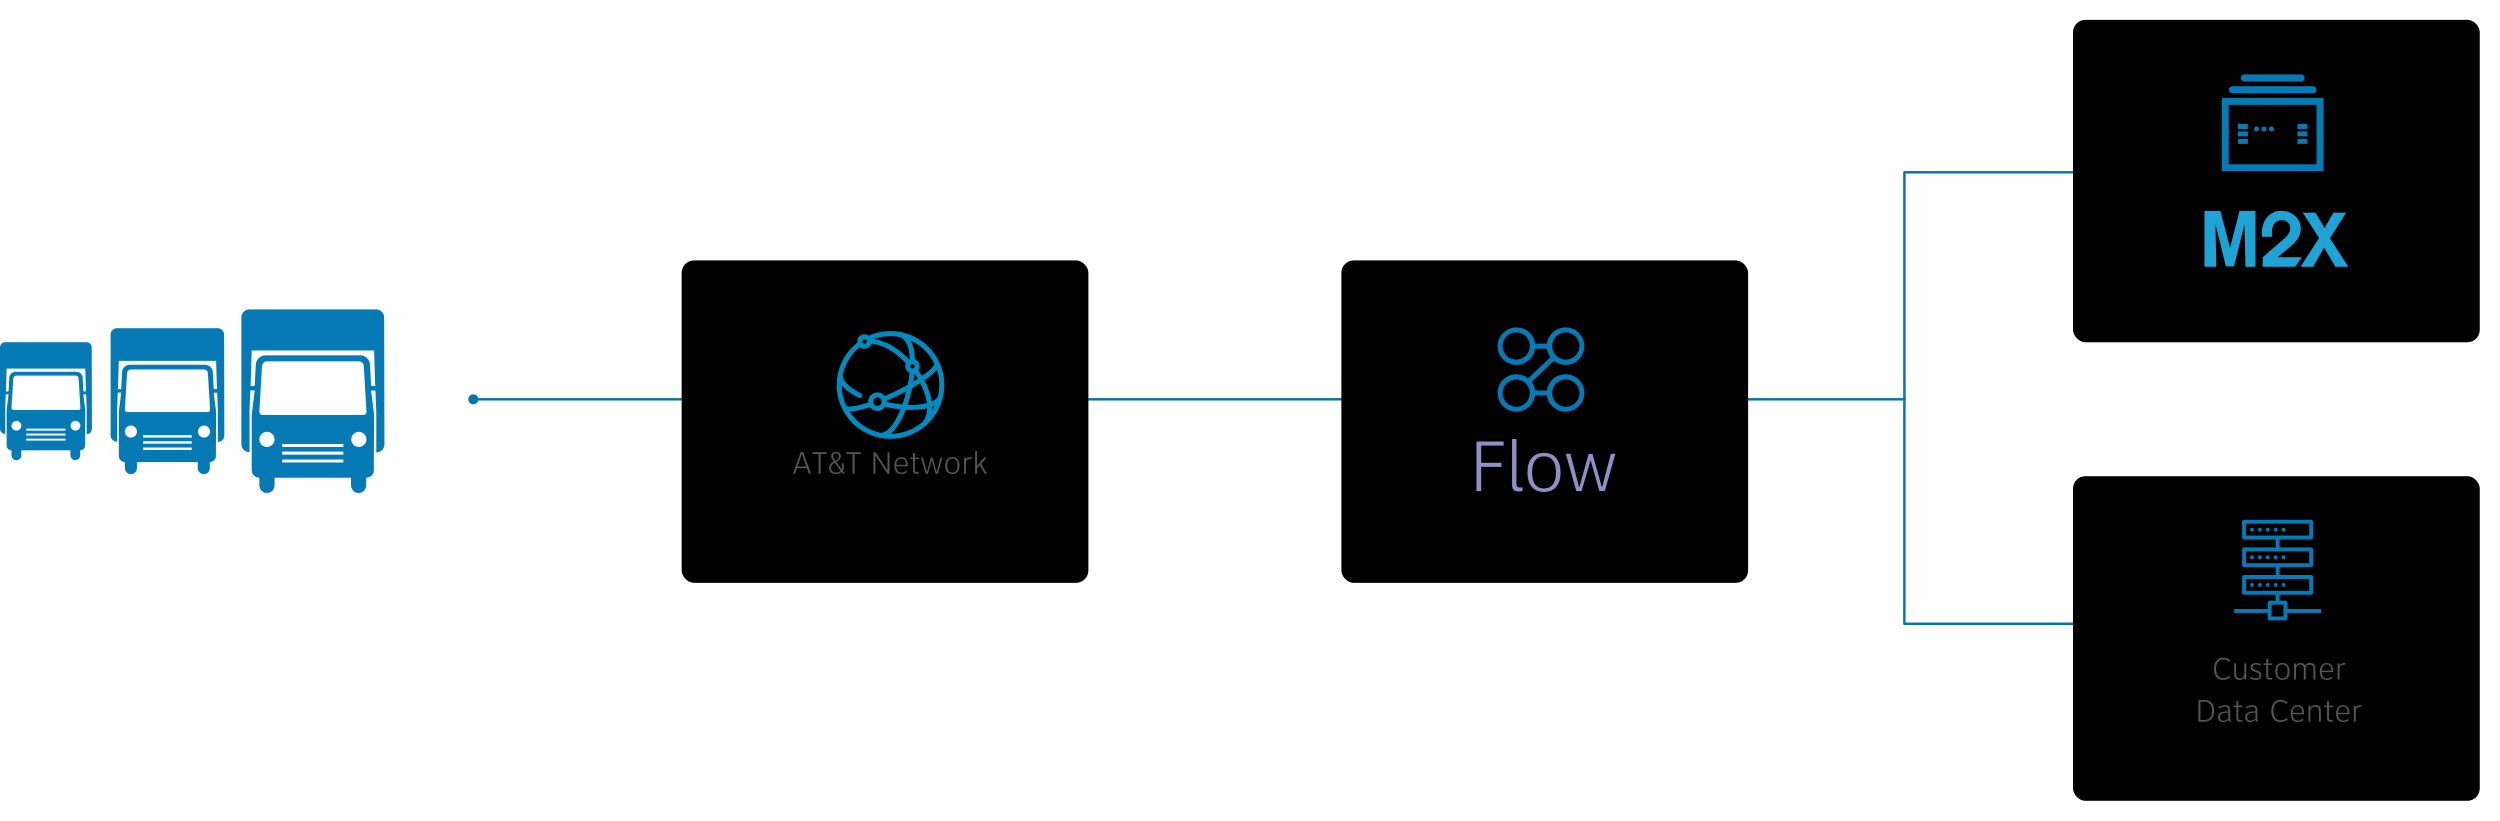 <svg xmlns="http://www.w3.org/2000/svg" width="1008" height="331" viewBox="0 0 1008 331" xmlns:xlink="http://www.w3.org/1999/xlink">
  <defs>
    <rect id="a" width="164" height="130" x="274.839" y="99" rx="5"/>
    <filter id="f" width="200%" height="200%" x="-50%" y="-50%" filterUnits="objectBoundingBox">
      <feOffset dy="6" in="SourceAlpha" result="shadowOffsetOuter1"/>
      <feGaussianBlur stdDeviation="4" in="shadowOffsetOuter1" result="shadowBlurOuter1"/>
      <feComposite in="shadowBlurOuter1" in2="SourceAlpha" operator="out" result="shadowBlurOuter1"/>
      <feColorMatrix values="0 0 0 0 0.644 0 0 0 0 0.644 0 0 0 0 0.644 0 0 0 0.214 0" in="shadowBlurOuter1"/>
    </filter>
    <mask id="g" width="164" height="130" x="0" y="0" fill="#fff">
      <use xlink:href="#a"/>
    </mask>
    <rect id="b" width="164" height="130" x="540.839" y="99" rx="5"/>
    <filter id="h" width="200%" height="200%" x="-50%" y="-50%" filterUnits="objectBoundingBox">
      <feOffset dy="6" in="SourceAlpha" result="shadowOffsetOuter1"/>
      <feGaussianBlur stdDeviation="4" in="shadowOffsetOuter1" result="shadowBlurOuter1"/>
      <feComposite in="shadowBlurOuter1" in2="SourceAlpha" operator="out" result="shadowBlurOuter1"/>
      <feColorMatrix values="0 0 0 0 0.644 0 0 0 0 0.644 0 0 0 0 0.644 0 0 0 0.214 0" in="shadowBlurOuter1"/>
    </filter>
    <mask id="i" width="164" height="130" x="0" y="0" fill="#fff">
      <use xlink:href="#b"/>
    </mask>
    <rect id="c" width="164" height="130" x="835.839" y="2" rx="5"/>
    <filter id="j" width="200%" height="200%" x="-50%" y="-50%" filterUnits="objectBoundingBox">
      <feOffset dy="6" in="SourceAlpha" result="shadowOffsetOuter1"/>
      <feGaussianBlur stdDeviation="4" in="shadowOffsetOuter1" result="shadowBlurOuter1"/>
      <feComposite in="shadowBlurOuter1" in2="SourceAlpha" operator="out" result="shadowBlurOuter1"/>
      <feColorMatrix values="0 0 0 0 0.644 0 0 0 0 0.644 0 0 0 0 0.644 0 0 0 0.214 0" in="shadowBlurOuter1"/>
    </filter>
    <mask id="k" width="164" height="130" x="0" y="0" fill="#fff">
      <use xlink:href="#c"/>
    </mask>
    <rect id="d" width="164" height="130.891" x="835.839" y="186" rx="5"/>
    <filter id="l" width="200%" height="200%" x="-50%" y="-50%" filterUnits="objectBoundingBox">
      <feOffset dy="6" in="SourceAlpha" result="shadowOffsetOuter1"/>
      <feGaussianBlur stdDeviation="4" in="shadowOffsetOuter1" result="shadowBlurOuter1"/>
      <feComposite in="shadowBlurOuter1" in2="SourceAlpha" operator="out" result="shadowBlurOuter1"/>
      <feColorMatrix values="0 0 0 0 0.644 0 0 0 0 0.644 0 0 0 0 0.644 0 0 0 0.214 0" in="shadowBlurOuter1"/>
    </filter>
    <mask id="m" width="164" height="130.891" x="0" y="0" fill="#fff">
      <use xlink:href="#d"/>
    </mask>
    <path id="e" d="M904.84 47h23v14h-23z"/>
    <mask id="n" width="23" height="14" x="0" y="0" fill="#fff">
      <use xlink:href="#e"/>
    </mask>
  </defs>
  <g fill="none" fill-rule="evenodd">
    <circle cx="190.839" cy="161" r="2" fill="#0674AC"/>
    <path stroke="#0674AC" d="M191.555 161H717.38M706.84 161h61.018V69.466h89.07" stroke-linecap="square" stroke-linejoin="round"/>
    <use fill="#000" filter="url(#f)" xlink:href="#a"/>
    <use fill="#FFF" stroke="#F9F9F9" stroke-width="2" mask="url(#g)" stroke-linecap="square" xlink:href="#a"/>
    <path fill="#555" d="M326.983 191l-3.146-8.723h-.975l-3.12 8.723h.845l.78-2.223h3.965l.78 2.223h.87zm-1.885-2.925h-3.536l1.768-5.018h.026l1.742 5.018zm8.242-5.03v-.716h-5.72v.714h2.444V191h.82v-7.956h2.456zm3.796 8.098c1.066 0 1.716-.39 2.184-.832l.507.69h.87l-.857-1.196c.312-.43.416-1.014.416-1.573 0-.48-.09-1.104-.182-1.43h-.74c.09.313.22.885.22 1.43 0 .39-.078.78-.195 1.04l-2.198-3.08c1-.598 1.872-1.17 1.872-2.314 0-.637-.39-1.69-1.898-1.69-1.404 0-2.002.897-2.002 1.78 0 .78.56 1.496 1.053 2.08-.95.573-1.898 1.3-1.898 2.562 0 1.183.7 2.535 2.846 2.535zm0-.598c-1.157 0-2.067-.598-2.067-1.95 0-.936.727-1.56 1.468-2.067l2.38 3.276c-.404.43-1.054.74-1.782.74zm-.286-4.784c-.364-.454-.95-1.195-.95-1.82 0-.65.365-1.182 1.236-1.182.95 0 1.183.74 1.183 1.17 0 .754-.547 1.248-1.47 1.833zm10.192-2.716v-.715h-5.72v.714h2.444V191h.82v-7.956h2.456zm11.61 7.956v-8.67h-.807v7.24h-.052l-4.77-7.24h-.872V191h.807v-7.28h.052l4.835 7.28h.806zm7.344-3.51c0-1.86-.91-3.185-2.548-3.185-1.885 0-2.847 1.404-2.847 3.432 0 2.093.976 3.406 2.874 3.406.78 0 1.52-.208 2.262-.793l-.3-.56c-.714.573-1.325.742-1.936.742-1.39 0-2.12-1-2.12-2.548h4.603c.013-.117.013-.416.013-.494zm-.74-.078h-3.862c0-1.157.442-2.522 2.054-2.522 1.3 0 1.807 1.26 1.807 2.522zm5.212 3.6v-.623h-.48c-1.04 0-1.106-.326-1.106-1.028v-4.238h1.586v-.65h-1.586v-1.82h-.767v1.82h-1.092v.65h1.092v4.368c0 .95.195 1.573 1.65 1.573.248 0 .534-.026.703-.052zm9.53-6.538h-.78l-1.522 5.824h-.052l-1.625-5.824h-.664l-1.612 5.837h-.052l-1.508-5.836h-.793l1.82 6.526h.924l1.534-5.343h.052l1.495 5.343h.95l1.832-6.526zm1.13 3.276c0 1.872.845 3.393 2.873 3.393 2.042 0 2.887-1.52 2.887-3.393 0-1.937-.87-3.445-2.886-3.445-2.066 0-2.872 1.56-2.872 3.445zm.806-.013c0-1.443.43-2.808 2.067-2.808 1.652 0 2.08 1.364 2.08 2.807 0 1.43-.44 2.795-2.066 2.795-1.65 0-2.08-1.365-2.08-2.795zm9.854-2.73v-.69h-.286c-.897 0-1.65.274-2.054.963h-.013l-.078-.806h-.65V191h.767v-4.33c0-1.182.793-1.663 2.093-1.663h.22zm6.175 5.993l-2.34-3.965 2.12-2.56h-.99l-2.78 3.444h-.04v-6.02h-.767v9.1h.767v-2.106l1.13-1.326 1.964 3.432h.936z"/>
    <use fill="#000" filter="url(#h)" xlink:href="#b"/>
    <use fill="#FFF" stroke="#F9F9F9" stroke-width="2" mask="url(#i)" stroke-linecap="square" xlink:href="#b"/>
    <path fill="#8F90C5" d="M606.266 179.676v-1.648h-10.952v19.986h1.9v-9.77h8.147V186.6h-8.145v-6.922h9.05zm7.62 18.338v-1.468h-.662c-1.298 0-1.78-.03-1.78-1.738v-17.77h-1.78v18.25c0 2.187.844 2.876 2.715 2.876.505-.01 1.01-.06 1.507-.15zm1.976-7.49c0 4.314 1.96 7.82 6.668 7.82 4.736 0 6.697-3.506 6.697-7.82 0-4.465-2.02-7.94-6.697-7.94-4.798 0-6.668 3.594-6.668 7.94zm1.87-.03c0-3.327.996-6.473 4.798-6.473 3.83 0 4.827 3.147 4.827 6.473 0 3.296-1.026 6.442-4.797 6.442-3.83 0-4.828-3.146-4.828-6.442zm33.582-7.522h-1.81l-3.53 13.424h-.12l-3.77-13.424h-1.54l-3.74 13.454h-.122l-3.5-13.454h-1.84l4.224 15.042h2.142l3.56-12.315h.12l3.47 12.314h2.202l4.254-15.042z"/>
    <path stroke="#0674AC" d="M767.84 161v90.5h77.025" stroke-linecap="square" stroke-linejoin="round"/>
    <use fill="#000" filter="url(#j)" xlink:href="#c"/>
    <use fill="#FFF" stroke="#F9F9F9" stroke-width="2" mask="url(#k)" stroke-linecap="square" xlink:href="#c"/>
    <path fill="#067AB4" d="M895.84 39.512V69h41V39.512h-41zm38.204 26.724h-35.41v-23.96h35.41v23.96zM900.092 37.61h32.494c.79 0 1.393-.62 1.393-1.427 0-.81-.605-1.427-1.394-1.427h-32.494c-.79 0-1.392.618-1.392 1.427 0 .808.603 1.427 1.392 1.427zM904.846 32.854h22.986c.782 0 1.38-.62 1.38-1.427 0-.81-.598-1.427-1.38-1.427h-22.986c-.78 0-1.38.618-1.38 1.427 0 .808.6 1.427 1.38 1.427z"/>
    <path fill="#1EA3D4" d="M939.44 96.07l6.532-10.335h-5.14l-3.555 6.23-3.672-6.23h-5.168l6.62 10.216-7.487 11.633h5.08l4.395-7.735 4.626 7.735h5.17l-7.4-11.514zm-21.15 7.638l4.813-3.986c2.44-2.022 4.588-4.31 4.588-7.495 0-4.044-3.464-7.227-7.827-7.227-4.364 0-7.29 3.274-7.797 7.287-.288 1.68 0 2.958.032 3.197h4.102c-.54-2.637.165-4.178.583-4.952.61-1.1 1.86-1.784 3.176-1.784 2.084 0 3.464 1.398 3.464 3.3 0 1.815-1.284 3.183-2.63 4.343l-8.47 7.318v3.88h13.065l2.67-3.88h-9.77zm-19.123-3.95h-.053l-3.873-14.75h-6.4v22.545l4.776.025-.35-16.936.052-.06 4.163 16.838h3.294l4.163-16.838.053.06.37 16.936 4.056-.025V85.01h-6.43l-3.82 14.748z"/>
    <use fill="#000" filter="url(#l)" xlink:href="#d"/>
    <use fill="#FFF" stroke="#F9F9F9" stroke-width="2" mask="url(#m)" stroke-linecap="square" xlink:href="#d"/>
    <path fill="#555" d="M899.307 273.012l-.455-.572c-.78.715-1.625 1.014-2.418 1.014-2.3 0-2.912-1.963-2.912-3.796 0-2.56 1.21-3.783 2.95-3.783.833 0 1.496.286 2.276.95l.494-.573c-.897-.728-1.742-1.066-2.782-1.066-2.77 0-3.796 2.236-3.796 4.472 0 2.808 1.287 4.485 3.705 4.485 1.09 0 2-.312 2.937-1.13zm6.396.988v-6.526h-.767v4.082c0 1.144-.494 1.924-1.82 1.924-1.378 0-1.534-.884-1.534-2.574v-3.432h-.767v4.004c0 2.145.767 2.665 2.12 2.665 1.104 0 1.702-.468 2-1h.027l.104.857h.637zm6.045-1.768c0-1.222-.988-1.638-1.924-1.937-.87-.273-1.638-.533-1.638-1.274 0-.805.663-1.09 1.43-1.09.624 0 1.274.233 1.703.493l.233-.624c-.598-.3-1.248-.495-1.95-.495-1.027 0-2.158.43-2.158 1.677 0 1.21.95 1.6 2.002 1.95.78.26 1.56.507 1.56 1.352 0 .884-.663 1.248-1.43 1.248-.663 0-1.443-.26-2.002-.637l-.3.61c.69.417 1.405.638 2.302.638 1.17 0 2.17-.56 2.17-1.91zm4.355 1.78v-.623h-.48c-1.04 0-1.106-.326-1.106-1.028v-4.238h1.586v-.65h-1.586v-1.82h-.767v1.82h-1.092v.65h1.092v4.368c0 .95.195 1.573 1.65 1.573.248 0 .534-.026.703-.052zm1.3-3.262c0 1.872.845 3.393 2.873 3.393 2.04 0 2.886-1.52 2.886-3.393 0-1.937-.87-3.445-2.886-3.445-2.067 0-2.873 1.56-2.873 3.445zm.806-.013c0-1.443.428-2.808 2.066-2.808 1.65 0 2.08 1.364 2.08 2.807 0 1.43-.442 2.795-2.067 2.795-1.652 0-2.08-1.365-2.08-2.795zM933.535 274v-4.147c0-1.547-.43-2.548-2.17-2.548-.833 0-1.56.312-1.964 1.08-.3-.794-1-1.08-1.82-1.08-.78 0-1.443.338-1.82 1.014h-.026l-.09-.846h-.664V274h.767v-4.277c0-.897.597-1.742 1.663-1.742 1.26 0 1.47.755 1.47 1.886V274h.766v-4.33c0-1.104.57-1.69 1.702-1.69 1.287 0 1.417.872 1.417 1.95V274h.766zm7.215-3.51c0-1.86-.91-3.185-2.547-3.185-1.885 0-2.847 1.404-2.847 3.432 0 2.093.975 3.406 2.873 3.406.78 0 1.52-.208 2.26-.793l-.298-.56c-.715.573-1.326.742-1.937.742-1.39 0-2.12-1-2.12-2.548h4.603c.013-.117.013-.416.013-.494zm-.74-.078h-3.86c0-1.157.44-2.522 2.053-2.522 1.3 0 1.807 1.26 1.807 2.522zm5.59-2.405v-.69h-.286c-.897 0-1.65.274-2.054.963h-.013l-.078-.806h-.65V274h.766v-4.33c0-1.182.793-1.663 2.093-1.663h.22zm-52.845 18.6c0-2.588-1.274-4.382-3.926-4.382-.95 0-1.795.065-2.432.143V291h2.47c2.99 0 3.887-2.25 3.887-4.394zm-.858 0c0 2.495-1.04 3.704-3.276 3.704h-1.403v-7.318c.494-.052 1.066-.09 1.625-.09 2.483 0 3.055 2.053 3.055 3.704zm7.657 3.886c-.247-.09-.338-.325-.338-.637v-3.55c0-1.416-.702-2-2.054-2-1 0-1.833.337-2.665.818l.3.585c.558-.378 1.39-.78 2.3-.78.87 0 1.287.337 1.34 1.13v.754c-1.652 0-4.148.182-4.148 2.38 0 1.22.87 1.95 2.014 1.95.832 0 1.573-.352 2.21-.885h.013c.052.467.22.662.598.818l.43-.585zm-1.105-.767c-.625.48-1.197.858-2.003.858-.793 0-1.378-.637-1.378-1.417 0-1.73 2.17-1.82 3.38-1.82v2.38zm5.615 1.287v-.624h-.48c-1.04 0-1.106-.326-1.106-1.028v-4.238h1.585v-.65h-1.586v-1.82h-.768v1.82h-1.092v.65h1.092v4.368c0 .95.195 1.573 1.65 1.573.248 0 .534-.026.703-.052zm6.448-.52c-.247-.09-.338-.325-.338-.637v-3.55c0-1.416-.702-2-2.054-2-1 0-1.832.337-2.664.818l.3.585c.558-.378 1.39-.78 2.3-.78.87 0 1.287.337 1.34 1.13v.754c-1.652 0-4.148.182-4.148 2.38 0 1.22.87 1.95 2.015 1.95.832 0 1.573-.352 2.21-.885h.013c.052.467.22.662.598.818l.43-.585zm-1.105-.767c-.624.48-1.196.858-2.002.858-.793 0-1.378-.637-1.378-1.417 0-1.73 2.17-1.82 3.38-1.82v2.38zm13.026.286l-.455-.572c-.78.715-1.626 1.014-2.42 1.014-2.3 0-2.91-1.963-2.91-3.796 0-2.56 1.208-3.783 2.95-3.783.832 0 1.495.286 2.275.95l.494-.573c-.898-.728-1.743-1.066-2.783-1.066-2.77 0-3.796 2.236-3.796 4.472 0 2.808 1.288 4.485 3.706 4.485 1.092 0 2.002-.312 2.938-1.13zm6.59-2.522c0-1.86-.91-3.185-2.547-3.185-1.885 0-2.847 1.404-2.847 3.432 0 2.093.975 3.406 2.873 3.406.78 0 1.52-.208 2.262-.793l-.3-.56c-.714.573-1.325.742-1.936.742-1.392 0-2.12-1-2.12-2.548h4.602c.013-.117.013-.416.013-.494zm-.74-.078h-3.86c0-1.157.44-2.522 2.053-2.522 1.3 0 1.807 1.26 1.807 2.522zm7.5 3.588v-4.147c0-1.612-.376-2.548-2.196-2.548-.923 0-1.612.35-2.028 1.014h-.026l-.078-.846h-.663V291h.767v-4.2c0-1.117.663-1.82 1.885-1.82 1.43 0 1.573.833 1.573 2.107V291h.767zm4.837.013v-.624h-.48c-1.04 0-1.105-.326-1.105-1.028v-4.238h1.586v-.65h-1.585v-1.82h-.767v1.82h-1.092v.65h1.092v4.368c0 .95.195 1.573 1.65 1.573.248 0 .534-.026.703-.052zm6.696-3.523c0-1.86-.91-3.185-2.548-3.185-1.885 0-2.847 1.404-2.847 3.432 0 2.093.976 3.406 2.874 3.406.78 0 1.52-.208 2.262-.793l-.3-.56c-.714.573-1.325.742-1.936.742-1.39 0-2.12-1-2.12-2.548h4.603c.013-.117.013-.416.013-.494zm-.74-.078h-3.862c0-1.157.442-2.522 2.054-2.522 1.3 0 1.807 1.26 1.807 2.522zm5.59-2.405v-.69h-.287c-.898 0-1.652.274-2.055.963h-.013l-.078-.806h-.65V291h.767v-4.33c0-1.182.794-1.663 2.094-1.663h.22z"/>
    <path fill="#067AB4" d="M904.817 209.576c-.44 0-.796.356-.796.796v6.363c0 .44.357.796.797.796h12.727v3.183h-12.727c-.44 0-.796.356-.796.795v6.364c0 .44.357.795.797.795h12.727v3.182h-12.727c-.44 0-.796.355-.796.794v6.364c0 .44.357.795.797.796h12.727v2.386h-2.408c-.44 0-.796.356-.796.795v2.558h-13.5v1.59h13.5v2.216c0 .438.357.794.796.794h6.363c.44 0 .795-.356.795-.795v-2.217h13.544v-1.59h-13.545v-2.558c0-.44-.356-.795-.796-.795h-2.365v-2.386h12.727c.44 0 .796-.357.796-.796v-6.364c0-.44-.357-.795-.796-.795h-12.727v-3.183h12.727c.44 0 .796-.356.796-.795v-6.364c0-.44-.357-.795-.796-.795h-12.727v-3.182h12.727c.44 0 .796-.355.796-.795v-6.363c0-.44-.357-.796-.796-.796h-27.045zm.795 1.59h25.455v4.774h-25.455v-4.773zm2.386 1.592c-.44 0-.795.356-.795.796 0 .44.356.795.795.795.44 0 .796-.357.796-.796 0-.44-.356-.796-.796-.796zm3.182 0c-.44 0-.795.356-.795.796 0 .44.356.795.795.795.44 0 .796-.357.796-.796 0-.44-.356-.796-.796-.796zm3.182 0c-.44 0-.795.356-.795.796 0 .44.356.795.795.795.44 0 .796-.357.796-.796 0-.44-.357-.796-.796-.796zm3.182 0c-.44 0-.796.356-.796.796 0 .44.357.795.796.795.44 0 .795-.357.795-.796 0-.44-.357-.796-.796-.796zm3.182 0c-.44 0-.796.356-.796.796 0 .44.356.795.796.795.44 0 .795-.357.795-.796 0-.44-.355-.796-.794-.796zm-15.114 9.546h25.455v4.772h-25.455v-4.772zm2.386 1.59c-.44 0-.795.357-.795.796 0 .44.356.795.795.795.44 0 .796-.356.796-.795 0-.44-.356-.796-.796-.796zm3.182 0c-.44 0-.795.357-.795.796 0 .44.356.795.795.795.44 0 .796-.356.796-.795 0-.44-.356-.796-.796-.796zm3.182 0c-.44 0-.795.357-.795.796 0 .44.356.795.795.795.44 0 .796-.356.796-.795 0-.44-.357-.796-.796-.796zm3.182 0c-.44 0-.796.357-.796.796 0 .44.357.795.796.795.44 0 .795-.356.795-.795 0-.44-.357-.796-.796-.796zm3.182 0c-.44 0-.796.357-.796.796 0 .44.356.795.796.795.44 0 .795-.356.795-.795 0-.44-.355-.796-.794-.796zm-15.114 9.546h25.455v4.773h-25.455v-4.773zm2.386 1.59c-.44 0-.795.357-.795.796 0 .44.356.796.795.796.44 0 .796-.356.796-.796 0-.44-.356-.795-.796-.795zm3.182 0c-.44 0-.795.357-.795.796 0 .44.356.796.795.796.44 0 .796-.356.796-.796 0-.44-.356-.795-.796-.795zm3.182 0c-.44 0-.795.357-.795.796 0 .44.356.796.795.796.44 0 .796-.356.796-.796 0-.44-.357-.795-.796-.795zm3.182 0c-.44 0-.796.357-.796.796 0 .44.357.796.796.796.44 0 .795-.356.795-.796 0-.44-.357-.795-.796-.795zm3.182 0c-.44 0-.796.357-.796.796 0 .44.356.796.796.796.44 0 .795-.356.795-.796 0-.44-.355-.795-.794-.795zm-4.795 8.75h4.774v4.774h-4.773v-4.773z"/>
    <use stroke="#067AB4" stroke-width="4" mask="url(#n)" xlink:href="#e"/>
    <circle cx="909.839" cy="52" r="1" fill="#067AB4"/>
    <circle cx="912.839" cy="52" r="1" fill="#067AB4"/>
    <circle cx="915.839" cy="52" r="1" fill="#067AB4"/>
    <path stroke="#067AB4" stroke-width="2" d="M905.34 51h-2M905.34 54h-2M905.34 57h-2M929.34 51h-2M929.34 54h-2M929.34 57h-2" stroke-linecap="square"/>
    <path fill="#067AB4" d="M154.894 128.03c0-1.866-1.425-3.29-3.29-3.29h-50.992c-1.864 0-3.29 1.424-3.29 3.29v50.99c0 1.865 1.426 3.29 3.29 3.29v-16.45l.33-8.443h1.754l-1.206 9.76V189.547c0 1.646 1.316 3.07 3.07 3.07v2.962c0 1.644 1.206 3.07 2.742 3.18 1.864.22 3.4-1.317 3.4-3.07v-3.072h30.814v2.96c0 1.646 1.206 3.072 2.74 3.18 1.865.22 3.4-1.315 3.4-3.07v-3.07c1.645 0 3.07-1.315 3.07-2.96l.11-22.152v-.22l-1.206-9.76 1.207-.11c.11 0 .22.11.33.11h.218l.33 8.445v16.45c1.863 0 3.29-1.426 3.29-3.29l-.11-51.1zm-47.263 52.197c-1.754 0-3.07-1.426-3.07-3.07 0-1.646 1.426-3.07 3.07-3.07 1.645 0 3.07 1.424 3.07 3.07 0 1.644-1.315 3.07-3.07 3.07zm30.815 6.25h-24.673v-1.206h24.673v1.207zm0-3.18h-24.673v-1.206h24.673v1.207zm0-3.07h-24.673v-1.206h24.673v1.207zm-32.68-12.94c-.657 0-1.205-.548-1.205-1.206l1.097-18.532c.11-.987.877-1.864 1.974-1.864h37.066c.987 0 1.864.767 1.974 1.864l1.096 18.533c0 .66-.438 1.207-1.206 1.207h-40.794zm38.93 12.94c-1.754 0-3.07-1.426-3.07-3.07 0-1.646 1.426-3.07 3.07-3.07 1.646 0 3.07 1.424 3.07 3.07 0 1.644-1.424 3.07-3.07 3.07zm6.47-24.674c-.11 0-.22 0-.328.11l-1.207-.11-.438-8.553c-.11-2.084-1.864-3.73-3.948-3.73h-38.162c-2.083 0-3.838 1.646-3.947 3.73l-.44 8.663H101.052l.44-14.366h49.347l.438 14.366h-.11v-.11zM90.362 134.943c0-1.482-1.134-2.615-2.616-2.615H47.208c-1.482 0-2.616 1.133-2.616 2.615v40.54c0 1.48 1.134 2.614 2.616 2.614V165.02l.26-6.712h1.396l-.96 7.76V183.85c0 1.31 1.047 2.442 2.442 2.442v2.354c0 1.308.96 2.44 2.18 2.528 1.482.175 2.702-1.046 2.702-2.44v-2.442h24.498v2.354c0 1.308.96 2.44 2.18 2.528 1.48.175 2.702-1.046 2.702-2.44v-2.442c1.307 0 2.44-1.046 2.44-2.354l.088-17.61v-.174l-.96-7.76.96-.086c.087 0 .174.087.262.087h.174l.26 6.713v13.077c1.483 0 2.617-1.134 2.617-2.616l-.088-40.627zM52.787 176.44c-1.395 0-2.44-1.132-2.44-2.44s1.132-2.44 2.44-2.44 2.44 1.132 2.44 2.44-1.045 2.44-2.44 2.44zm24.498 4.97H57.67v-.96h19.615v.96zm0-2.528H57.67v-.96h19.615v.96zm0-2.44H57.67v-.96h19.615v.96zm-25.98-10.288c-.523 0-.96-.436-.96-.96l.873-14.733c.087-.783.697-1.48 1.57-1.48h29.466c.785 0 1.482.61 1.57 1.48l.87 14.735c0 .523-.348.96-.958.96h-32.43zm30.95 10.287c-1.396 0-2.442-1.132-2.442-2.44s1.133-2.44 2.44-2.44c1.31 0 2.442 1.132 2.442 2.44s-1.133 2.44-2.44 2.44zm5.143-19.614c-.088 0-.175 0-.262.087l-.96-.087-.348-6.8c-.087-1.657-1.482-2.965-3.138-2.965H52.35c-1.655 0-3.05 1.31-3.137 2.966l-.35 6.887h-1.307l.35-11.42h39.23l.35 11.42h-.088v-.087zM36.99 140.087c0-1.197-.916-2.113-2.114-2.113H2.114c-1.198 0-2.114.916-2.114 2.113v32.763c0 1.198.916 2.113 2.114 2.113v-10.568l.21-5.425h1.128l-.775 6.27v14.374c0 1.056.846 1.972 1.973 1.972v1.903c0 1.056.775 1.97 1.762 2.042 1.197.14 2.184-.846 2.184-1.973v-1.974h19.798v1.903c0 1.056.775 1.97 1.76 2.042 1.2.14 2.186-.846 2.186-1.973v-1.974c1.056 0 1.972-.845 1.972-1.902l.07-14.232v-.14l-.774-6.272.775-.07c.07 0 .14.07.21.07h.142l.212 5.425v10.57c1.197 0 2.113-.917 2.113-2.115l-.07-32.833zM6.623 173.625c-1.127 0-1.973-.916-1.973-1.973s.916-1.973 1.973-1.973 1.973.915 1.973 1.972-.846 1.973-1.973 1.973zm19.798 4.016H10.57v-.774h15.85v.775zm0-2.042H10.57v-.775h15.85v.775zm0-1.973H10.57v-.775h15.85v.775zM5.426 165.31c-.423 0-.775-.35-.775-.774l.705-11.907c.07-.635.563-1.2 1.268-1.2h23.814c.634 0 1.198.494 1.27 1.2l.703 11.906c0 .423-.282.775-.775.775H5.425zm25.012 8.315c-1.127 0-1.973-.916-1.973-1.973s.916-1.973 1.973-1.973 1.973.915 1.973 1.972-.916 1.973-1.973 1.973zm4.157-15.853c-.07 0-.14 0-.21.07l-.776-.07-.282-5.496c-.07-1.338-1.198-2.395-2.536-2.395H6.27c-1.338 0-2.465 1.058-2.536 2.396l-.282 5.566H2.396l.28-9.23h31.707l.282 9.23h-.07v-.07zM631.338 164c-2.69 0-4.923-1.94-5.398-4.493-.06-.328-.1-.663-.1-1.007 0-.344.04-.68.1-1.007.2-1.073.71-2.036 1.44-2.795 1-1.04 2.4-1.698 3.958-1.698 3.034 0 5.5 2.467 5.5 5.5s-2.466 5.5-5.5 5.5zm-14.5-5.5c0 .344-.04.68-.1 1.007-.475 2.552-2.71 4.493-5.397 4.493-3.032 0-5.5-2.467-5.5-5.5s2.468-5.5 5.5-5.5c1.194 0 2.29.39 3.19 1.04.277.197.533.414.77.658.232.243.446.505.63.79.396.597.672 1.276.81 2.005.06.328.1.663.1 1.007zm9-19c0-.344.042-.68.102-1.007.475-2.552 2.71-4.493 5.398-4.493 3.034 0 5.5 2.467 5.5 5.5s-2.466 5.5-5.5 5.5c-1.192 0-2.29-.39-3.19-1.04-.276-.197-.534-.414-.768-.658-.233-.243-.447-.505-.634-.79-.393-.597-.67-1.276-.806-2.005-.06-.328-.1-.663-.1-1.007zm-9 0c0 .344-.04.68-.1 1.007-.2 1.073-.712 2.036-1.44 2.795-1 1.04-2.402 1.698-3.957 1.698-3.032 0-5.5-2.467-5.5-5.5s2.468-5.5 5.5-5.5c2.688 0 4.923 1.94 5.4 4.493.06.328.1.663.1 1.007zm14.39 11.372c-2.153 0-4.09.902-5.48 2.336-1.088 1.13-1.806 2.59-2.03 4.214h-4.756c-.176-1.27-.65-2.438-1.382-3.43l4.497-4.29 4.444-4.24c1.3 1.025 2.922 1.666 4.707 1.666 4.2 0 7.612-3.394 7.612-7.564S635.425 132 631.226 132c-3.845 0-7.004 2.863-7.508 6.55h-4.758c-.506-3.687-3.663-6.55-7.51-6.55-4.197 0-7.613 3.394-7.613 7.564s3.415 7.564 7.613 7.564c2.153 0 4.09-.902 5.476-2.336 1.09-1.13 1.81-2.59 2.032-4.214h4.757c.173 1.27.65 2.438 1.378 3.43l-4.494 4.29-4.446 4.24c-1.3-1.025-2.92-1.666-4.705-1.666-4.198 0-7.614 3.394-7.614 7.564s3.415 7.564 7.613 7.564c3.846 0 7.003-2.863 7.51-6.55h4.756c.503 3.687 3.662 6.55 7.507 6.55 4.2 0 7.612-3.394 7.612-7.564s-3.414-7.564-7.613-7.564z"/>
    <g fill="#058EC2" stroke="#008BC0">
      <path d="M357.604 175.368c.28-.153.558-.33.838-.537 2.497-1.843 4.714-5.647 6.423-10.12.843.05 1.67.08 2.475.08 1.73 0 3.365-.12 4.86-.36.752-.12 1.45-.273 2.1-.45.09 2.934-.704 5.376-2.47 6.864-3.483 2.86-7.935 4.582-12.78 4.582-.488 0-.968-.025-1.446-.058m-15.994-10.003c.288.04.6.062.936.062 2.43 0 5.938-1.012 8.435-1.85.562.966 1.598 1.626 2.795 1.626 1.23 0 2.29-.698 2.84-1.712.195.047.39.092.587.135 2.254.494 4.475.813 6.613.994-1.698 4.317-3.822 7.78-5.987 9.378-1.11.82-2.196 1.128-3.23.925-5.534-1.252-10.21-4.784-12.988-9.558m-2.68-11.547c1.15 2.085 3.728 4.224 7.472 6.1.074.037.153.055.232.055.19 0 .37-.107.462-.288.128-.255.025-.567-.23-.694-4.958-2.48-7.804-5.445-7.567-7.824.97-4.69 3.59-8.948 7.43-11.917.445.532 1.105.878 1.852.878 1.198 0 2.19-.875 2.386-2.02 4.524.062 10.146 3.165 14.88 8.226-.246.38-.395.834-.395 1.32 0 1.12.766 2.056 1.796 2.336-.16 1.818-.43 3.654-.784 5.463-1.838 1.04-3.81 2.07-5.855 3.048-1.35.647-2.707 1.256-4.045 1.826-.564-.964-1.595-1.618-2.79-1.618-1.79 0-3.244 1.457-3.244 3.248 0 .225.024.443.067.655-6.528 2.19-9.4 2.015-9.742 1.34-1.27-2.64-1.98-5.598-1.98-8.72 0-.473.02-.944.054-1.412m9.652-17.512c.768 0 1.393.626 1.393 1.393s-.625 1.393-1.393 1.393c-.767 0-1.39-.626-1.39-1.394 0-.768.623-1.394 1.39-1.394m13.697-1.01c4.13.684 4.99 6.377 5.117 9.98-.294.06-.566.177-.81.333-4.94-5.273-10.887-8.504-15.67-8.536-.026-.097-.05-.192-.085-.283 2.588-1.16 5.35-1.754 8.217-1.754 1.1 0 2.176.09 3.23.26m14.976 11.24c.167.415-.38 1.735-3.48 4.16-.654.515-1.398 1.05-2.19 1.59-.58-.992-1.236-1.984-1.948-2.967.41-.436.668-1.02.668-1.665 0-1.15-.803-2.108-1.876-2.36-.138-4.155-1.053-7.248-2.646-9.1 5.05 1.796 9.178 5.546 11.472 10.34m-8.972 3.508c.174-.03.342-.073.5-.138.71.98 1.36 1.97 1.936 2.963-.962.63-1.996 1.273-3.094 1.917.3-1.626.523-3.222.658-4.742m-.405-3.78c.77 0 1.39.625 1.39 1.392 0 .768-.62 1.394-1.39 1.394-.768 0-1.392-.627-1.392-1.395 0-.767.624-1.393 1.39-1.393m-.52 9.875c1.38-.787 2.678-1.58 3.863-2.356 1.717 3.187 2.738 6.346 3.013 9.142-.67.194-1.402.358-2.2.486-2.03.326-4.33.42-6.792.287.867-2.423 1.586-5.005 2.12-7.558m-10.412 5.152c1.36-.58 2.74-1.2 4.108-1.854 1.775-.85 3.498-1.74 5.127-2.638-.53 2.38-1.205 4.69-1.987 6.82-2.18-.168-4.457-.498-6.773-1.004-.155-.034-.306-.07-.46-.105.03-.182.056-.365.056-.554 0-.23-.026-.452-.072-.667m-5.383.666c0-1.22.99-2.213 2.21-2.213s2.21.992 2.21 2.213c0 1.22-.99 2.212-2.21 2.212s-2.21-.993-2.21-2.212m27.218-2.527c-.007.018-.02.033-.025.054-.278 1.277-1.51 2.347-3.487 3.097-.322-2.895-1.398-6.12-3.18-9.38.845-.575 1.628-1.14 2.324-1.687 1.745-1.365 2.9-2.524 3.477-3.494.86 2.24 1.335 4.67 1.335 7.21 0 1.44-.155 2.844-.442 4.2m-3.806 8.173c.327-1.196.458-2.525.39-3.954 1.017-.36 1.878-.798 2.562-1.308-.72 1.907-1.72 3.677-2.953 5.26m5.282-12.37c0-3.266-.742-6.36-2.062-9.123-.005-.014-.008-.027-.014-.04l-.008-.01c-2.955-6.15-8.78-10.66-15.73-11.785l-.02-.004h-.004c-1.1-.176-2.225-.27-3.373-.27-3.083 0-6.046.652-8.82 1.926-.433-.403-1.01-.656-1.648-.656-1.337 0-2.426 1.09-2.426 2.43 0 .213.036.416.09.614-4 3.036-6.766 7.396-7.87 12.215-.017.035-.04.067-.047.107-.027.12-.038.24-.052.36-.283 1.384-.44 2.8-.44 4.234 0 3.273.746 6.376 2.073 9.15.004.002.003.006.006.01.002.006.006.01.008.015 2.753 5.727 8.005 10.03 14.325 11.5l.03.014c.035.007.07.01.107.018 1.502.34 3.06.524 4.662.524 5.026 0 9.65-1.764 13.288-4.7.022-.015.048-.022.066-.04.033-.024.057-.058.09-.084 4.737-3.897 7.765-9.805 7.765-16.407"/>
    </g>
  </g>
</svg>
